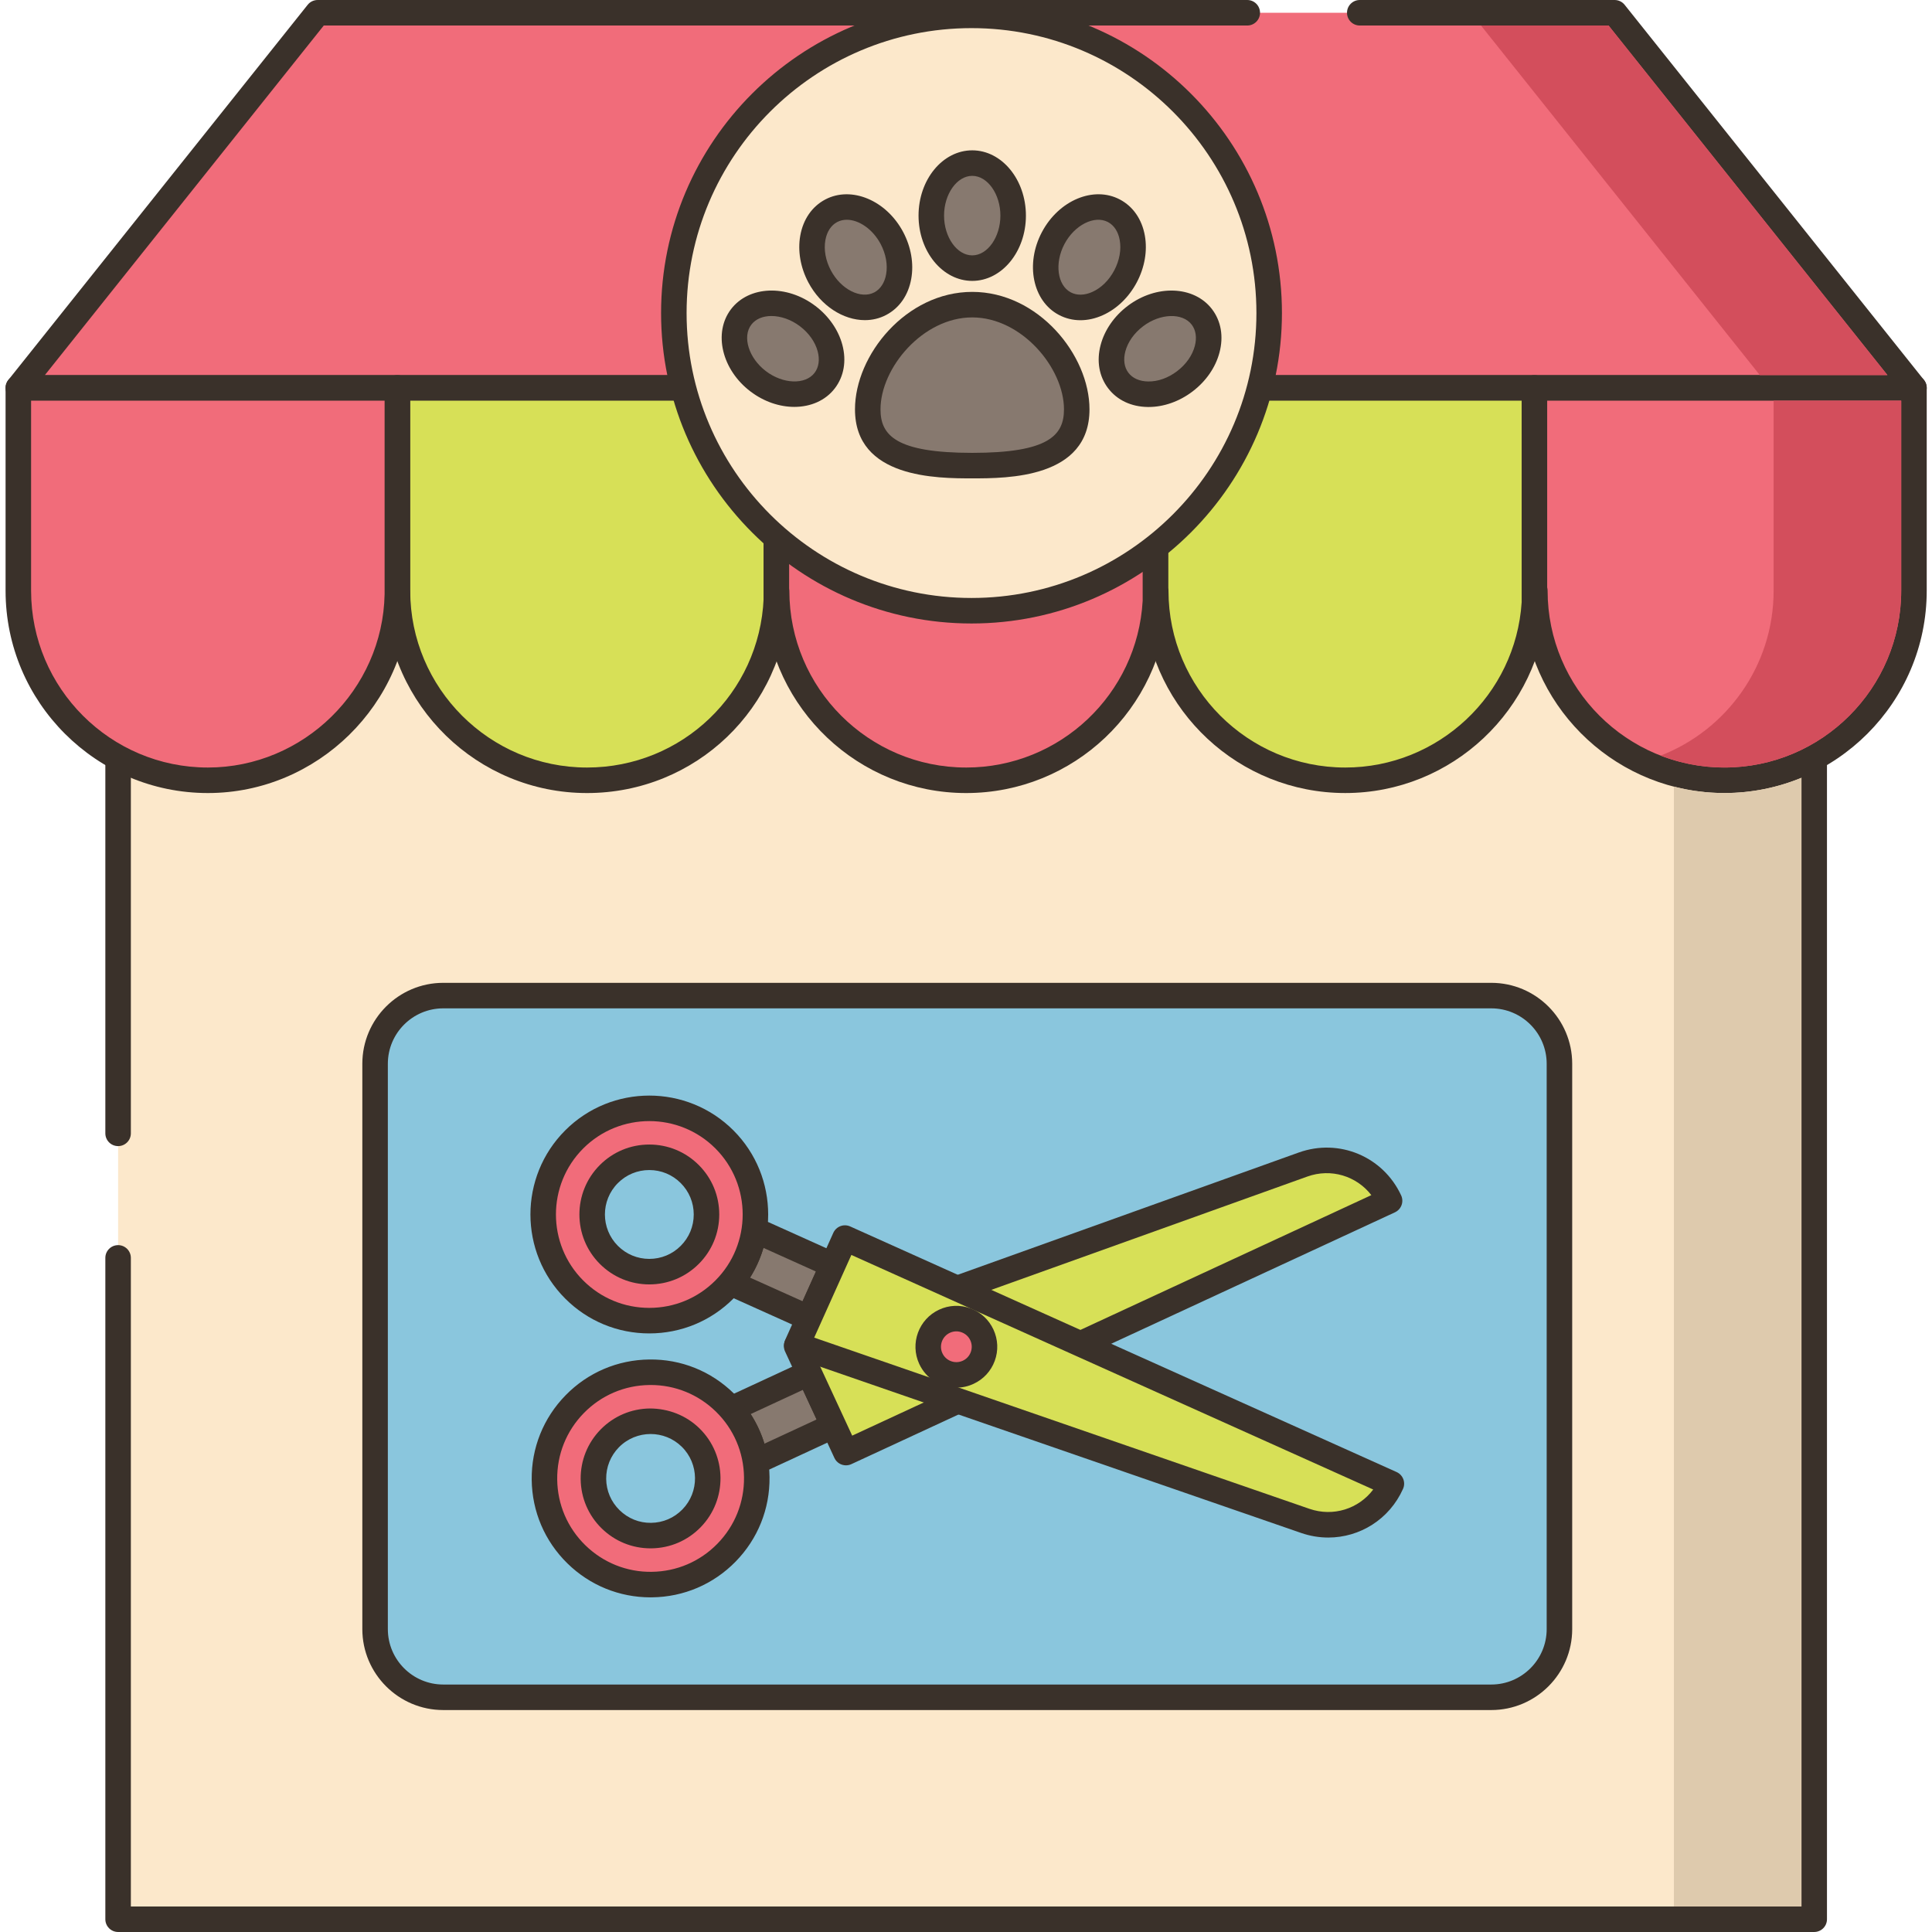 <svg height="454pt" viewBox="-1 0 454 454.31" width="454pt" xmlns="http://www.w3.org/2000/svg"><path d="m26.617 91.211h398.84v360.098h-398.84zm0 0" fill="#fce8cb"/><path d="m425.457 88.211h-398.84c-1.66 0-3 1.34-3 3v175.297c0 1.656 1.34 3 3 3 1.656 0 3-1.344 3-3v-172.297h392.84v354.098h-392.84v-152.516c0-1.656-1.344-3-3-3-1.66 0-3 1.344-3 3v155.516c0 1.66 1.34 3 3 3h398.84c1.656 0 3-1.34 3-3v-360.098c0-1.66-1.344-3-3-3zm0 0" fill="#3a312a"/><path d="m349.516 234.113h-246.441c-8.852 0-16.027 7.18-16.027 16.031v132.945c0 8.852 7.176 16.027 16.027 16.027h246.441c8.855 0 16.031-7.176 16.031-16.027v-132.945c0-8.855-7.176-16.031-16.031-16.031zm0 0" fill="#8ac6dd"/><path d="m349.516 231.113h-246.441c-10.492 0-19.027 8.535-19.027 19.027v132.945c0 10.492 8.535 19.031 19.027 19.031h246.441c10.492 0 19.031-8.539 19.031-19.031v-132.945c0-10.492-8.539-19.027-19.031-19.027zm13.031 151.973c0 7.188-5.848 13.031-13.031 13.031h-246.441c-7.184 0-13.027-5.844-13.027-13.031v-132.945c0-7.184 5.844-13.027 13.027-13.027h246.441c7.184 0 13.031 5.844 13.031 13.027zm0 0" fill="#3a312a"/><path d="m378.535 3h-304.996l-70.383 88.215h445.758zm0 0" fill="#f16c7a"/><path d="m451.262 89.344-70.383-88.215c-.57-.715-1.434-1.129-2.344-1.129h-59.941c-1.656 0-3 1.344-3 3s1.344 3 3 3h58.496l65.594 82.215h-433.297l65.594-82.215h217.16c1.656 0 3-1.344 3-3s-1.344-3-3-3h-218.602c-.914 0-1.777.414-2.344 1.129l-70.387 88.215c-.719.898-.855 2.133-.355 3.172.5 1.035 1.547 1.695 2.703 1.695h445.758c1.152 0 2.207-.66 2.707-1.695.5-1.039.359-2.273-.359-3.172zm0 0" fill="#3a312a"/><path d="m92.285 91.215v48.559c.008-.289.023-.574.023-.863 0 24.617 19.957 44.574 44.574 44.574 23.969 0 43.512-18.922 44.527-42.641v-49.629zm0 0" fill="#d7e057"/><path d="m181.41 88.215h-89.125c-1.656 0-3 1.34-3 3v48.559c0 .168.016.332.039.496.727 25.605 21.781 46.215 47.559 46.215 25.559 0 46.43-19.992 47.527-45.641v-49.629c0-1.66-1.344-3-3-3zm-44.527 92.27c-22.922 0-41.574-18.648-41.574-41.574 0-.121-.008-.242-.023-.363v-44.332h83.125l.004 46.5c-.953 22.301-19.195 39.77-41.531 39.77zm0 0" fill="#3a312a"/><path d="m3.156 91.215v47.691c0 24.621 19.957 44.578 44.574 44.578 24.328 0 44.094-19.496 44.555-43.711v-48.559zm0 0" fill="#f16c7a"/><path d="m92.285 88.215h-89.129c-1.66 0-3 1.34-3 3v47.691c0 26.234 21.34 47.578 47.574 47.578 25.73 0 47.062-20.93 47.555-46.711v-48.559c0-1.66-1.34-3-3-3zm-44.555 92.27c-22.922 0-41.574-18.652-41.574-41.578v-44.691h83.129v45.5c-.426 22.48-19.07 40.77-41.555 40.77zm0 0" fill="#3a312a"/><path d="m359.66 91.215v50.582c.062-.957.105-1.918.105-2.891 0 24.621 19.957 44.574 44.574 44.574 24.617 0 44.574-19.957 44.574-44.574v-47.691zm0 0" fill="#f16c7a"/><path d="m448.914 88.215h-89.254c-1.656 0-3 1.34-3 3v50.582c0 .457.102.891.285 1.277 2.117 24.293 22.566 43.41 47.395 43.41 26.234 0 47.574-21.34 47.574-47.574v-47.695c0-1.66-1.34-3-3-3zm-3 50.691c0 22.922-18.648 41.574-41.574 41.574-22.926 0-41.574-18.648-41.574-41.574 0-.27-.039-.531-.105-.781v-43.91h83.254zm0 0" fill="#3a312a"/><path d="m270.535 91.215v50.223c.047-.836.078-1.68.078-2.531 0 24.617 19.957 44.574 44.574 44.574 23.645 0 42.98-18.414 44.473-41.684v-50.582zm0 0" fill="#d7e057"/><path d="m359.66 88.215h-89.125c-1.656 0-3 1.34-3 3v50.223c0 .395.078.77.215 1.117 1.867 24.539 22.43 43.926 47.438 43.926 25.02 0 45.867-19.543 47.473-44.684v-50.582c0-1.66-1.344-3-3-3zm-44.473 92.27c-22.926 0-41.574-18.652-41.574-41.578 0-.23-.027-.457-.078-.672v-44.02h83.125l.004 47.391c-1.395 21.801-19.613 38.879-41.477 38.879zm0 0" fill="#3a312a"/><path d="m181.41 91.215v49.629c.027-.641.051-1.289.051-1.938 0 24.621 19.957 44.578 44.574 44.578 23.77 0 43.188-18.605 44.5-42.043v-50.227zm0 0" fill="#f16c7a"/><path d="m270.535 88.215h-89.125c-1.66 0-3 1.34-3 3v49.629c0 .305.047.602.129.879 1.461 24.93 22.207 44.762 47.496 44.762 25.223 0 46.086-19.711 47.5-45.047v-50.223c0-1.66-1.344-3-3-3zm-44.5 92.27c-22.922 0-41.574-18.652-41.574-41.578 0-.184-.016-.363-.051-.539v-44.152h83.129l.004 47.055c-1.234 21.988-19.465 39.215-41.508 39.215zm0 0" fill="#3a312a"/><path d="m377.098 6h-30l65.578 82.219h30zm0 0" fill="#d34e5c"/><path d="m415.914 94.219v44.68c0 17.66-11.039 32.762-26.578 38.781 4.641 1.801 9.719 2.801 15 2.801 22.941 0 41.578-18.641 41.578-41.582v-44.68zm0 0" fill="#d34e5c"/><path d="m297.297 73.617c0 38.66-31.34 70-70 70s-70-31.34-70-70c0-38.66 31.34-70 70-70s70 31.34 70 70zm0 0" fill="#fce8cb"/><path d="m227.297.613c-40.254 0-73 32.75-73 73 0 40.254 32.746 73 73 73 40.25 0 72.996-32.746 72.996-73 0-40.25-32.746-73-72.996-73zm0 140c-36.945 0-67-30.055-67-67 0-36.941 30.055-67 67-67 36.941 0 66.996 30.059 66.996 67 .004 36.945-30.055 67-66.996 67zm0 0" fill="#3a312a"/><path d="m227.465 71.637c-13.57 0-24.57 13.355-24.57 24.625 0 11.266 11 13.227 24.57 13.227 13.57 0 24.574-1.965 24.574-13.227 0-11.27-11.004-24.625-24.574-24.625zm0 0" fill="#87796f"/><path d="m227.465 68.637c-15.527 0-27.57 14.848-27.57 27.621 0 16.23 19.32 16.23 27.57 16.23s27.574 0 27.574-16.23c0-12.773-12.047-27.621-27.574-27.621zm0 37.852c-17.902 0-21.57-4.09-21.57-10.23 0-9.734 9.953-21.621 21.57-21.621 11.617 0 21.574 11.891 21.574 21.621 0 6.141-3.668 10.23-21.574 10.23zm0 0" fill="#3a312a"/><path d="m227.465 38.352c-5.312 0-9.625 5.527-9.625 12.348 0 6.82 4.309 12.352 9.625 12.352s9.625-5.531 9.625-12.352c0-6.82-4.309-12.348-9.625-12.348zm0 0" fill="#87796f"/><path d="m227.465 35.352c-6.961 0-12.625 6.883-12.625 15.348 0 8.465 5.664 15.352 12.625 15.352 6.961 0 12.625-6.887 12.625-15.352-.004-8.465-5.664-15.348-12.625-15.348zm0 24.699c-3.59 0-6.625-4.281-6.625-9.352 0-5.066 3.035-9.348 6.625-9.348s6.625 4.281 6.625 9.348c-.004 5.07-3.035 9.352-6.625 9.352zm0 0" fill="#3a312a"/><path d="m208.582 55.984c-3.184-6.027-9.578-8.906-14.277-6.422-4.699 2.48-5.926 9.383-2.738 15.414 3.184 6.031 9.578 8.906 14.277 6.426 4.699-2.48 5.93-9.383 2.738-15.418zm0 0" fill="#87796f"/><path d="m211.238 54.586c-3.953-7.484-12.176-10.926-18.332-7.676-3.109 1.645-5.195 4.664-5.879 8.504-.633 3.566.039 7.461 1.887 10.965 2.945 5.57 8.25 8.902 13.309 8.902 1.742 0 3.449-.395 5.023-1.227 3.109-1.641 5.199-4.66 5.879-8.504.637-3.566-.039-7.461-1.887-10.965zm-4.02 9.914c-.352 1.98-1.34 3.488-2.773 4.25-3.176 1.672-7.859-.695-10.227-5.176-1.23-2.328-1.688-4.852-1.285-7.109.352-1.98 1.336-3.492 2.773-4.25.695-.363 1.461-.539 2.258-.539 2.852 0 6.117 2.211 7.969 5.711 1.227 2.332 1.688 4.855 1.285 7.113zm0 0" fill="#3a312a"/><path d="m188.781 74.34c-5.43-4.125-12.441-4.043-15.656.191-3.219 4.23-1.422 11.008 4.008 15.133 5.43 4.125 12.441 4.043 15.656-.191 3.215-4.23 1.422-11.004-4.008-15.133zm0 0" fill="#87796f"/><path d="m196.93 81.102c-.93-3.5-3.18-6.75-6.332-9.148 0 0 0 0-.004 0-6.738-5.125-15.648-4.781-19.859.762-4.211 5.543-2.156 14.219 4.582 19.336 3.199 2.43 6.879 3.629 10.316 3.629 3.816 0 7.328-1.477 9.543-4.391 2.129-2.797 2.75-6.418 1.754-10.188zm-6.527 6.559c-2.172 2.859-7.418 2.684-11.453-.383-4.035-3.066-5.609-8.074-3.434-10.93 1.035-1.363 2.766-2.039 4.73-2.039 2.164 0 4.609.812 6.719 2.418 2.098 1.594 3.578 3.695 4.164 5.91.512 1.945.254 3.73-.727 5.023zm0 0" fill="#3a312a"/><path d="m260.777 49.562c-4.703-2.484-11.094.395-14.281 6.422-3.184 6.031-1.957 12.934 2.742 15.418 4.699 2.48 11.09-.395 14.277-6.426 3.188-6.027 1.957-12.93-2.738-15.414zm0 0" fill="#87796f"/><path d="m268.059 55.414c-.684-3.844-2.773-6.863-5.879-8.504-6.156-3.254-14.379.191-18.332 7.676-3.957 7.48-2.164 16.215 3.988 19.465 1.574.832 3.293 1.25 5.07 1.25 1.73 0 3.512-.395 5.27-1.184 3.301-1.488 6.141-4.234 7.992-7.738 1.852-3.504 2.523-7.398 1.891-10.965zm-7.195 8.16c-1.23 2.328-3.059 4.133-5.152 5.07-1.832.828-3.633.863-5.074.105-3.172-1.676-3.855-6.879-1.488-11.363 2.371-4.48 7.047-6.844 10.227-5.172 1.438.762 2.422 2.27 2.773 4.25.402 2.258-.059 4.781-1.285 7.109zm0 0" fill="#3a312a"/><path d="m281.469 74.531c-3.219-4.234-10.227-4.316-15.656-.191s-7.227 10.902-4.012 15.133c3.219 4.234 10.227 4.316 15.656.191 5.434-4.125 7.227-10.902 4.012-15.133zm0 0" fill="#87796f"/><path d="m283.859 72.715c-4.215-5.539-13.121-5.883-19.863-.762-3.156 2.398-5.402 5.648-6.332 9.148-1 3.77-.375 7.391 1.75 10.188 2.125 2.801 5.449 4.367 9.352 4.414h.176c3.562 0 7.227-1.293 10.332-3.652 3.156-2.398 5.406-5.645 6.332-9.148 1-3.77.379-7.387-1.746-10.188zm-4.055 8.652c-.586 2.219-2.062 4.316-4.16 5.91-2.098 1.594-4.492 2.465-6.809 2.426-2.012-.023-3.66-.75-4.641-2.043-.984-1.293-1.242-3.078-.727-5.023.586-2.215 2.066-4.312 4.16-5.906 4.039-3.066 9.281-3.238 11.453-.383.98 1.293 1.238 3.078.723 5.02zm0 0" fill="#3a312a"/><path d="m189.117 322.852h-.02l-18.344 8.5c3.121 3.617 5.062 7.938 5.762 12.398l18.34-8.5zm0 0" fill="#87796f"/><path d="m197.578 333.988-5.742-12.398c-.672-1.457-2.547-2.141-4.004-1.461l-18.34 8.5c-.855.395-1.473 1.168-1.672 2.086-.195.922.047 1.883.66 2.594 2.688 3.117 4.438 6.887 5.07 10.906.148.93.723 1.738 1.551 2.18.441.238.926.355 1.414.355.43 0 .859-.094 1.262-.277l18.34-8.5c1.504-.695 2.156-2.48 1.461-3.984zm-18.973 5.488c-.754-2.453-1.84-4.793-3.238-6.957l12.285-5.695 3.223 6.965zm0 0" fill="#3a312a"/><path d="m169.293 329.797c-9.855-9.641-25.664-9.461-35.305.395-9.641 9.859-9.465 25.668.395 35.305 9.855 9.641 25.664 9.465 35.305-.391 9.641-9.859 9.465-25.668-.395-35.309zm-7.844 27.25c-5.191 5.312-13.703 5.406-19.012.215-5.312-5.195-5.406-13.707-.215-19.016s13.707-5.402 19.016-.211c5.309 5.191 5.402 13.703.211 19.012zm0 0" fill="#f16c7a" fill-rule="evenodd"/><path d="m163.336 335.891c-3.141-3.07-7.285-4.676-11.684-4.688-4.391.051-8.5 1.809-11.574 4.945-3.07 3.145-4.734 7.293-4.688 11.684.051 4.391 1.809 8.504 4.945 11.574 3.098 3.027 7.172 4.688 11.492 4.688h.191c4.391-.051 8.5-1.809 11.57-4.949 6.344-6.484 6.227-16.914-.254-23.254zm-4.031 19.059c-1.949 1.996-4.562 3.113-7.352 3.145-2.797.043-5.422-1.027-7.418-2.98-1.996-1.949-3.113-4.559-3.145-7.348-.027-2.793 1.027-5.426 2.977-7.422 2.043-2.086 4.758-3.137 7.469-3.137 2.637 0 5.277.988 7.305 2.973 4.117 4.027 4.191 10.656.164 14.77zm12.086-27.297c-5.34-5.223-12.379-8.07-19.863-7.969-7.473.086-14.461 3.07-19.684 8.414-5.223 5.34-8.055 12.395-7.969 19.863.082 7.473 3.07 14.461 8.41 19.684 5.266 5.148 12.195 7.973 19.543 7.973.109 0 .215-.004.32-.004 7.473-.082 14.461-3.07 19.684-8.41 5.223-5.34 8.055-12.398 7.969-19.867-.082-7.469-3.07-14.461-8.41-19.684zm-3.848 35.355c-4.102 4.195-9.594 6.539-15.461 6.605-5.816.086-11.41-2.156-15.605-6.258-4.195-4.102-6.539-9.594-6.605-15.461-.066-5.867 2.156-11.41 6.258-15.605 4.102-4.195 9.594-6.543 15.461-6.605.082-.004.168-.004.25-.004 5.777 0 11.219 2.219 15.355 6.262 4.195 4.102 6.539 9.594 6.605 15.461.066 5.867-2.156 11.41-6.258 15.605zm0 0" fill="#3a312a"/><path d="m305.254 273.84-119.078 42.695 11.602 25.039 127.824-59.219c-3.555-7.676-12.383-11.371-20.348-8.516zm0 0" fill="#d7e057"/><path d="m328.324 281.094c-4.242-9.148-14.598-13.477-24.082-10.078l-119.082 42.695c-.789.281-1.43.887-1.754 1.664s-.305 1.656.047 2.422l11.602 25.039c.504 1.098 1.59 1.738 2.723 1.738.422 0 .852-.09 1.258-.277l127.828-59.219c.719-.336 1.281-.941 1.555-1.688.273-.75.238-1.574-.094-2.297zm-129.086 56.496-8.961-19.336 115.992-41.59c5.578-1.996 11.582-.125 15.047 4.371zm0 0" fill="#3a312a"/><path d="m176.234 289.191c-.66 4.48-2.52 8.797-5.617 12.457l18.457 8.301 5.602-12.461zm0 0" fill="#87796f"/><path d="m195.906 294.754-18.441-8.301c-.855-.387-1.848-.348-2.672.105s-1.391 1.262-1.527 2.195c-.598 4.055-2.305 7.848-4.941 10.957-.609.719-.844 1.684-.637 2.602s.836 1.688 1.695 2.074l18.461 8.301c.391.176.809.266 1.23.266.359 0 .723-.066 1.066-.195.742-.285 1.344-.852 1.672-1.578l5.598-12.461c.68-1.512.004-3.285-1.504-3.965zm-8.336 11.23-12.352-5.551c1.367-2.172 2.426-4.527 3.152-6.992l12.34 5.555zm0 0" fill="#3a312a"/><path d="m169.184 267.926c-9.754-9.75-25.562-9.746-35.309.008-9.75 9.75-9.746 25.559.008 35.305 9.75 9.75 25.562 9.746 35.309-.008 9.746-9.75 9.742-25.559-.008-35.305zm-8.145 27.16c-5.25 5.254-13.762 5.254-19.012.004-5.254-5.25-5.254-13.762-.004-19.016 5.25-5.25 13.762-5.254 19.012-.004 5.254 5.25 5.254 13.766.004 19.016zm0 0" fill="#f16c7a" fill-rule="evenodd"/><path d="m171.301 265.801c-10.91-10.902-28.652-10.898-39.551.012-10.902 10.906-10.898 28.648.008 39.551 5.281 5.281 12.305 8.188 19.773 8.188h.004c7.469-.004 14.496-2.914 19.773-8.195 10.902-10.91 10.898-28.652-.008-39.555zm-4.234 35.309c-4.148 4.152-9.664 6.438-15.531 6.438h-.004c-5.867 0-11.379-2.281-15.531-6.43-8.566-8.562-8.566-22.496-.004-31.066 4.285-4.285 9.91-6.426 15.539-6.426 5.621 0 11.246 2.141 15.527 6.418 8.566 8.566 8.566 22.5.004 31.066zm-3.91-27.16c-3.105-3.102-7.234-4.812-11.625-4.812h-.004c-4.395 0-8.523 1.711-11.629 4.82-6.41 6.414-6.41 16.844.004 23.254 3.109 3.105 7.234 4.816 11.629 4.816h.004c4.391-.004 8.52-1.715 11.625-4.82 3.105-3.105 4.816-7.238 4.816-11.633 0-4.387-1.711-8.52-4.82-11.625zm-4.238 19.016c-1.973 1.977-4.598 3.062-7.387 3.062s-5.41-1.086-7.383-3.059c-4.074-4.07-4.078-10.695-.004-14.77 1.973-1.977 4.594-3.062 7.383-3.062h.004c2.789 0 5.41 1.086 7.383 3.059 1.973 1.969 3.059 4.594 3.062 7.383 0 2.793-1.086 5.414-3.059 7.387zm0 0" fill="#3a312a"/><path d="m197.535 291.133-11.312 25.172 119.559 41.332c7.996 2.766 16.777-1.027 20.25-8.746zm0 0" fill="#d7e057"/><path d="m327.258 346.152-128.492-57.754c-.727-.328-1.555-.352-2.297-.07-.742.285-1.344.852-1.672 1.578l-11.312 25.168c-.348.77-.352 1.648-.02 2.422.336.773.98 1.371 1.773 1.645l119.562 41.332c2.117.734 4.273 1.082 6.391 1.082 7.41 0 14.359-4.281 17.57-11.434.684-1.512.008-3.285-1.504-3.969zm-20.496 8.648-116.457-40.258 8.738-19.441 122.715 55.16c-3.414 4.535-9.398 6.473-14.996 4.539zm0 0" fill="#3a312a"/><path d="m229.734 313.906c-1.535-3.312-5.469-4.758-8.785-3.219-3.316 1.535-4.758 5.469-3.223 8.785 1.535 3.316 5.469 4.758 8.785 3.223 3.316-1.539 4.758-5.473 3.223-8.789zm0 0" fill="#f16c7a" fill-rule="evenodd"/><path d="m232.457 312.648c-1.082-2.332-3.004-4.102-5.414-4.988-2.414-.883-5.027-.777-7.355.305-4.812 2.227-6.91 7.957-4.684 12.766 1.625 3.508 5.109 5.574 8.742 5.574 1.352 0 2.723-.285 4.027-.891 2.332-1.078 4.102-3 4.988-5.41.883-2.414.773-5.027-.305-7.355zm-5.332 5.289c-.332.906-.996 1.629-1.875 2.035-1.805.836-3.961.051-4.801-1.762-.836-1.809-.047-3.965 1.762-4.805.484-.223 1-.336 1.516-.336.422 0 .844.074 1.25.227.906.332 1.629.996 2.035 1.875.406.875.445 1.855.113 2.766zm0 0" fill="#3a312a"/><path d="m404.336 186.477c-4.102 0-8.082-.52-11.879-1.52v263.34h30v-265.402c-5.582 2.301-11.703 3.582-18.121 3.582zm0 0" fill="#decaad"/></svg>